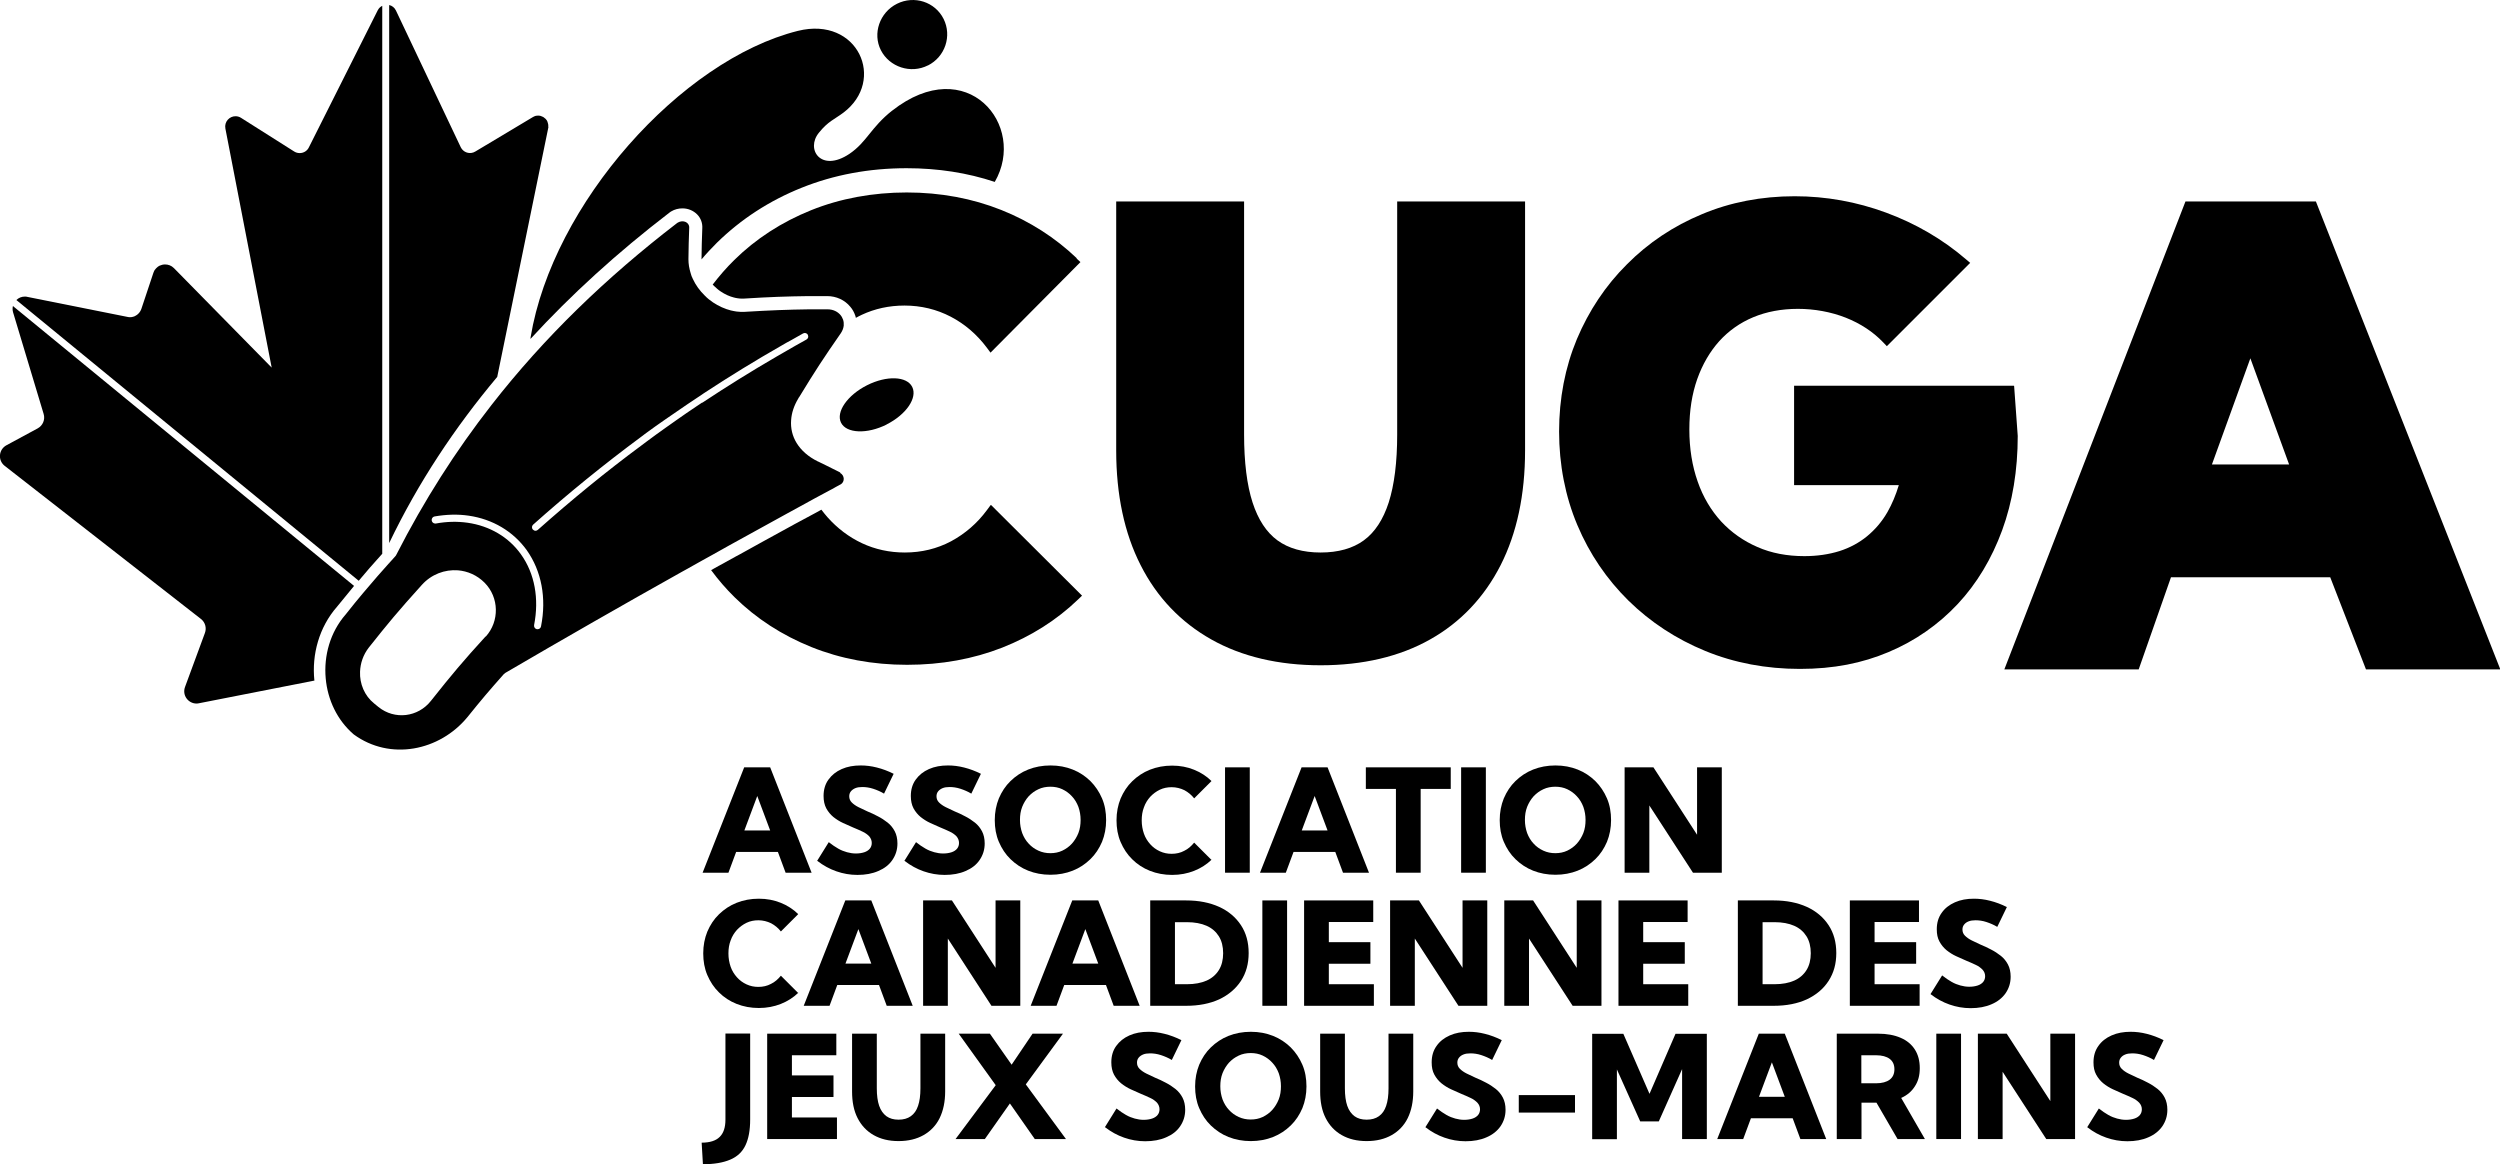 <?xml version="1.0" encoding="UTF-8"?>
<svg id="Labels" xmlns="http://www.w3.org/2000/svg" viewBox="0 0 158.73 73.92">
  <defs>
    <style>
      .cls-1, .cls-2 {
        stroke-width: 0px;
      }

      .cls-2 {
        fill-rule: evenodd;
      }
    </style>
  </defs>
  <g>
    <g>
      <path class="cls-1" d="m88.71,27.59c0,1.75-.18,3.2-.54,4.32-.35,1.08-.88,1.89-1.58,2.4-.7.51-1.62.77-2.74.77s-2.04-.26-2.74-.77c-.7-.51-1.23-1.32-1.58-2.4-.36-1.11-.54-2.57-.54-4.32v-14.8h-8.12v15.82c0,2.8.52,5.25,1.55,7.27,1.03,2.04,2.55,3.63,4.49,4.72,1.93,1.09,4.27,1.64,6.94,1.64s5.02-.55,6.95-1.64c1.94-1.09,3.44-2.68,4.48-4.72,1.03-2.03,1.55-4.47,1.55-7.27v-15.82h-8.12v14.8Z"/>
      <path class="cls-1" d="m127.86,24.49h-13.95v6.31h6.65c-.19.63-.43,1.2-.72,1.71-.35.61-.79,1.12-1.3,1.54-.5.41-1.09.73-1.75.94-.67.21-1.42.32-2.23.32-1.09,0-2.1-.19-2.98-.58-.88-.38-1.66-.93-2.3-1.62-.64-.7-1.15-1.55-1.49-2.53-.35-.99-.53-2.1-.53-3.31s.17-2.26.5-3.2c.33-.93.8-1.74,1.4-2.41.6-.66,1.32-1.17,2.16-1.52.84-.35,1.79-.53,2.83-.53s2.1.19,3.04.56c.93.37,1.73.89,2.37,1.56l.24.25,5.29-5.29-.27-.23c-1.49-1.28-3.2-2.27-5.07-2.96-1.87-.69-3.82-1.04-5.8-1.04-2.1,0-4.09.38-5.89,1.14-1.81.75-3.41,1.82-4.76,3.18-1.36,1.35-2.42,2.95-3.18,4.75-.75,1.8-1.13,3.78-1.13,5.87s.39,4.12,1.16,5.94c.77,1.83,1.87,3.44,3.25,4.8,1.39,1.36,3.02,2.43,4.87,3.19,1.85.76,3.87,1.14,6.01,1.14s3.95-.36,5.63-1.07c1.69-.71,3.16-1.74,4.38-3.04s2.17-2.89,2.83-4.69c.66-1.8.99-3.82.99-5.99l-.23-3.18Z"/>
      <path class="cls-1" d="m147.02,12.79h-8.26l-11.5,29.71h8.53l2.05-5.85h10.11l2.27,5.85h8.53l-11.71-29.71Zm-6.58,16.7l2.44-6.74,2.46,6.74h-4.9Z"/>
      <g>
        <path class="cls-1" d="m68.37,16.4c-1.36-1.3-2.97-2.34-4.8-3.07-1.83-.73-3.85-1.11-6-1.11s-4.22.38-6.08,1.13c-1.86.75-3.5,1.81-4.87,3.16-.5.49-.95,1.01-1.37,1.56.03.03.06.06.09.09.06.06.13.12.2.18.06.05.13.11.21.16.28.19.57.32.85.39h0s0,0,0,0c.08.02.16.04.25.05.08.01.16.02.24.02.04,0,.07,0,.11,0,1.73-.11,2.74-.14,4.13-.16.15,0,.29,0,.44,0,.02,0,.04,0,.06,0,.22,0,.45,0,.69,0,.58,0,1.12.25,1.47.68.14.16.24.35.31.55.02.05.03.1.04.15.12-.07.25-.13.37-.19.83-.39,1.74-.59,2.72-.59,1.05,0,2.04.24,2.94.71.9.47,1.67,1.14,2.29,1.97l.23.31,5.71-5.75-.25-.23Z"/>
        <path class="cls-1" d="m62.89,32.08l-.23.31c-.62.84-1.39,1.5-2.28,1.98-.89.47-1.87.71-2.93.71-.97,0-1.89-.2-2.72-.59-.83-.39-1.57-.95-2.2-1.66-.13-.15-.26-.31-.38-.47l-.07.04-.29.16h0s0,0,0,0c-.09.05-.19.1-.28.15-.18.1-.36.2-.54.29-.18.1-.36.19-.54.29l-.14.08-.15.08c-1.23.67-2.22,1.22-3.14,1.73h0s0,0,0,0c-.1.05-.18.1-.26.14h-.01s-.01.01-.01.01c-.39.21-.74.41-1.07.59h-.01s-.01.01-.01.01c-.09.05-.18.1-.27.15h0s0,0,0,0c-.07.04-.14.08-.21.12.45.61.95,1.19,1.49,1.72,1.37,1.35,3.01,2.41,4.87,3.16,1.86.75,3.9,1.13,6.08,1.13s4.2-.37,6.04-1.09c1.85-.73,3.47-1.76,4.82-3.06l.25-.24-5.78-5.76Z"/>
      </g>
    </g>
    <g>
      <path class="cls-1" d="m34.82,8.05s0,.05-.01.07l-3.24,15.81c-2.69,3.21-5.02,6.71-6.86,10.55V.32c.18.04.34.16.43.35l4.11,8.67c.06.12.14.21.25.28.13.08.28.11.43.09.08-.01.17-.04.25-.09l3.66-2.19s.06-.03.08-.04c.08-.04.17-.05.25-.05.11,0,.21.03.3.08.04.02.07.04.1.07.02.01.03.03.05.04.02.01.03.03.04.04.04.04.08.1.1.16h0c.04.1.06.21.05.33Z"/>
      <path class="cls-1" d="m19.97,43.21l-7.33,1.44c-.05.01-.1.02-.16.02-.53,0-.93-.53-.73-1.06l1.26-3.42c.12-.32.02-.68-.25-.89L.3,29.58c-.45-.35-.39-1.04.11-1.31l1.98-1.07c.33-.18.49-.56.38-.92l-1.94-6.45c-.04-.14-.04-.27-.01-.4l21.66,17.77c-.32.39-.67.81-1.08,1.32-1.14,1.3-1.61,3.03-1.44,4.68Z"/>
      <path class="cls-1" d="m22.77,36.87L1.04,19.05c.14-.14.33-.22.54-.22.05,0,.1,0,.16.02l6.35,1.27c.05.01.1.02.16.02.08,0,.16-.01.24-.04.04-.01.08-.03.11-.05.04-.02.07-.04.1-.06.03-.02.06-.05.09-.08.08-.08.15-.19.19-.31l.76-2.28s.03-.08.05-.12c.02-.04.04-.07.07-.1.01-.02.03-.03.04-.05.02-.02.03-.03.04-.04.03-.03.06-.05.09-.08.03-.02.07-.04.1-.06.11-.05.23-.08.35-.08.2,0,.4.07.56.23l6.21,6.32-2.94-15.18c-.08-.43.26-.78.64-.78.12,0,.24.03.35.1l3.38,2.14c.11.07.23.1.35.1.24,0,.47-.13.58-.36L23.98.66c.07-.14.17-.23.29-.29v34.79c-.59.65-1.04,1.17-1.49,1.71Z"/>
    </g>
    <g>
      <path class="cls-1" d="m24.69,35.77h.02v-.02s-.02.02-.02.02Z"/>
      <path class="cls-1" d="m53.37,30.01c-.37-.19-.63-.32-.92-.46-.12-.06-.25-.12-.41-.2-.04-.02-.07-.04-.11-.05-.61-.3-1.06-.7-1.35-1.17-.27-.44-.39-.94-.35-1.46.03-.45.18-.91.45-1.36.02-.04.04-.08.07-.11.98-1.61,1.52-2.44,2.64-4.05.1-.15.16-.31.18-.47.01-.13,0-.26-.04-.38-.04-.1-.09-.21-.16-.29-.18-.22-.47-.37-.83-.37-.24,0-.47,0-.68,0-.17,0-.33,0-.49,0-1.4.02-2.41.06-4.1.16-.17.01-.34,0-.51-.02-.12-.02-.24-.04-.36-.07-.4-.1-.78-.28-1.13-.51-.09-.06-.18-.13-.27-.2-.09-.07-.17-.15-.25-.23-.32-.31-.58-.67-.76-1.06-.06-.12-.11-.24-.14-.37-.09-.29-.14-.58-.14-.88.01-.8.02-1.21.05-2.01.01-.34-.39-.51-.72-.32-.02.01-.04.02-.06.04-4.49,3.45-8.42,7.24-11.77,11.54-2.28,2.92-4.29,6.07-6.04,9.5-.02.05-.05.09-.09.13-.13.14-.25.28-.37.41v.02h-.02c-.52.58-.94,1.06-1.36,1.56-.09.11-.19.23-.29.34-.33.39-.68.82-1.09,1.34-.99,1.13-1.4,2.63-1.27,4.06.12,1.35.72,2.65,1.78,3.56,2.31,1.69,5.45,1.05,7.22-1.1.9-1.12,1.36-1.66,2.31-2.73.03-.03.07-.06.1-.08,3.71-2.17,7.43-4.3,11.18-6.4.1-.06.19-.11.29-.16.36-.2.72-.4,1.07-.6.1-.06.19-.11.29-.16.1-.06.2-.11.29-.16.36-.2.72-.4,1.07-.6.1-.06.2-.11.29-.16,1.05-.58,2.09-1.15,3.14-1.73.1-.05.19-.11.29-.16.36-.2.72-.39,1.08-.59.1-.05.2-.11.29-.16.1-.05.2-.11.29-.16.36-.19.72-.39,1.08-.58.1-.05.2-.1.29-.16.11-.06.22-.12.33-.18,0,0,0,0,.01,0,.28-.16.27-.58-.04-.74Zm-22.54,10.4c-1.44,1.58-2.13,2.4-3.47,4.09-.82,1.04-2.3,1.22-3.33.39-.11-.09-.17-.14-.28-.23-.61-.49-.92-1.25-.89-2.01.02-.54.2-1.08.56-1.54.61-.77,1.08-1.35,1.55-1.91.54-.64,1.07-1.24,1.81-2.06.61-.68,1.46-.99,2.29-.93.62.05,1.22.31,1.69.78.94.94.96,2.46.08,3.43Zm3.52-.64c-.02.11-.11.18-.22.18-.01,0-.03,0-.04,0-.12-.02-.2-.14-.18-.26.33-1.68.04-3.27-.83-4.49-.78-1.1-1.99-1.81-3.39-2.01h0c-.64-.09-1.32-.08-2.02.05-.01,0-.02,0-.04,0-.11,0-.2-.08-.22-.19-.02-.12.06-.24.18-.26.75-.13,1.48-.15,2.16-.05h0c1.53.22,2.84,1,3.7,2.2.93,1.32,1.26,3.03.9,4.83Zm10.23-14.21c-.12.08-.24.16-.36.24-.43.29-.86.58-1.28.88-.11.08-.23.16-.34.24-.11.08-.23.16-.34.24-.41.29-.81.58-1.21.88-.11.08-.22.16-.32.24-2.26,1.67-4.44,3.46-6.58,5.36-.04.04-.1.06-.15.06-.06,0-.12-.03-.17-.08-.08-.09-.07-.23.02-.31,2.22-1.98,4.5-3.83,6.85-5.57.11-.08.22-.16.33-.25.41-.3.82-.59,1.24-.88.11-.08.23-.16.35-.24.12-.08.23-.16.35-.24.44-.31.88-.6,1.33-.9.12-.08.25-.16.37-.25,1.61-1.06,3.27-2.08,4.97-3.05.19-.11.39-.23.59-.33.25-.14.51-.29.76-.43.11-.06.25-.02.3.09.06.11.02.24-.09.3-.47.26-.95.53-1.41.8-.17.1-.35.2-.52.3-1.6.93-3.16,1.9-4.68,2.91Z"/>
    </g>
    <path class="cls-2" d="m58.91,4.16c1.1-.55,1.54-1.88,1-2.96s-1.86-1.51-2.96-.96-1.56,1.89-1.02,2.95,1.89,1.52,2.99.96Z"/>
    <path class="cls-2" d="m56.66,7.01c-1.39,1.1-1.61,2-2.73,2.76-1.81,1.21-2.8-.3-1.93-1.35.58-.72.98-.84,1.54-1.26,2.74-2.05.94-6.15-2.88-5.2-7.43,1.86-15.57,10.99-16.97,19.45,0,.04,0,.07-.01.11,2.59-2.82,5.5-5.47,8.81-8.01.04-.03.08-.06.11-.08h.01s.01-.01.01-.01c.22-.13.46-.19.71-.19.36,0,.69.14.93.38.23.23.35.55.33.88-.03.78-.04,1.17-.05,1.98.31-.37.64-.72.98-1.06,1.52-1.49,3.33-2.67,5.38-3.49,2.04-.82,4.28-1.24,6.66-1.24,1.98,0,3.86.29,5.6.87,2.07-3.58-1.76-8.26-6.52-4.52Z"/>
    <path class="cls-2" d="m56.29,26.95c1.25-.63,1.97-1.69,1.63-2.38s-1.62-.74-2.87-.11-1.99,1.7-1.65,2.38,1.65.74,2.9.11Z"/>
  </g>
  <g>
    <path class="cls-1" d="m46.26,55.41h-1.65l2.64-6.69h1.65l2.63,6.69h-1.65l-.49-1.32h-2.65l-.49,1.32Zm.99-2.68h1.65l-.82-2.19-.82,2.19Z"/>
    <path class="cls-1" d="m51.88,54.66l.74-1.19c.21.17.41.3.6.41.19.11.38.18.56.23.18.05.37.08.56.08.21,0,.39-.03.54-.08.15-.05.27-.13.35-.23.08-.1.12-.22.12-.36,0-.16-.06-.3-.16-.42-.11-.11-.25-.22-.43-.3-.18-.09-.38-.17-.59-.26-.21-.09-.43-.19-.65-.29s-.42-.23-.61-.38c-.18-.15-.33-.33-.45-.55-.11-.21-.17-.47-.17-.78,0-.4.1-.75.31-1.04s.48-.51.84-.67c.36-.16.76-.23,1.21-.23.33,0,.67.04,1.02.13.36.09.71.22,1.07.4l-.61,1.26c-.21-.13-.45-.23-.69-.31-.25-.08-.48-.11-.69-.11-.17,0-.32.02-.44.07s-.22.12-.29.21c-.07.09-.1.19-.1.31,0,.15.05.28.16.39.11.11.25.21.43.3.18.09.37.18.57.27.22.09.44.19.66.31.22.11.43.25.62.4.19.15.34.34.45.55.11.21.17.47.17.77,0,.4-.11.74-.32,1.05s-.51.54-.89.7c-.38.17-.83.25-1.33.25-.47,0-.91-.08-1.34-.23-.43-.15-.83-.37-1.19-.65Z"/>
    <path class="cls-1" d="m57.42,54.66l.74-1.19c.21.17.41.3.6.41.19.11.38.18.56.23.18.05.37.08.56.08.21,0,.39-.03.54-.08.15-.05.27-.13.35-.23.08-.1.12-.22.12-.36,0-.16-.06-.3-.16-.42-.11-.11-.25-.22-.43-.3-.18-.09-.38-.17-.59-.26-.21-.09-.43-.19-.65-.29s-.42-.23-.61-.38c-.18-.15-.33-.33-.45-.55-.11-.21-.17-.47-.17-.78,0-.4.1-.75.31-1.04s.48-.51.84-.67c.36-.16.76-.23,1.21-.23.33,0,.67.04,1.02.13.36.09.71.22,1.07.4l-.61,1.26c-.21-.13-.45-.23-.69-.31-.25-.08-.48-.11-.69-.11-.17,0-.32.02-.44.07s-.22.12-.29.21c-.07.09-.1.19-.1.31,0,.15.05.28.16.39.11.11.25.21.43.3.18.09.37.18.57.27.22.09.44.19.66.31.22.11.43.25.62.4.19.15.34.34.45.55.11.21.17.47.17.77,0,.4-.11.74-.32,1.05s-.51.54-.89.7c-.38.17-.83.25-1.33.25-.47,0-.91-.08-1.34-.23-.43-.15-.83-.37-1.19-.65Z"/>
    <path class="cls-1" d="m66.69,55.54c-.51,0-.98-.09-1.41-.26-.43-.17-.8-.42-1.12-.73-.32-.31-.56-.68-.74-1.1-.18-.42-.26-.88-.26-1.38s.09-.96.26-1.38c.18-.42.42-.79.74-1.1.32-.31.69-.56,1.12-.73.43-.17.9-.26,1.42-.26s.98.09,1.41.26.8.42,1.12.73c.31.31.56.68.74,1.1.18.42.26.88.26,1.38s-.09.96-.26,1.38c-.18.42-.42.79-.74,1.1-.32.31-.69.56-1.12.73s-.9.26-1.41.26Zm0-1.37c.27,0,.53-.05.76-.16.23-.11.44-.26.61-.45.17-.19.31-.42.41-.67.1-.26.14-.53.14-.83s-.05-.57-.14-.83c-.1-.26-.23-.48-.41-.67-.17-.19-.38-.34-.61-.45-.23-.11-.49-.16-.76-.16s-.53.05-.76.16c-.24.11-.44.26-.62.45-.17.19-.31.42-.41.67-.1.26-.14.53-.14.83s.05.57.14.83c.1.26.23.48.41.67.17.19.38.34.62.45.24.11.49.16.76.16Z"/>
    <path class="cls-1" d="m76.93,54.58c-.31.3-.68.54-1.11.71-.43.17-.89.26-1.4.26s-.98-.09-1.41-.26-.81-.42-1.12-.73c-.32-.31-.56-.68-.74-1.1-.18-.42-.26-.88-.26-1.38s.09-.96.26-1.38c.18-.42.42-.79.74-1.1.32-.31.69-.56,1.12-.73s.9-.26,1.41-.26.97.09,1.39.26c.42.17.8.41,1.11.72l-1.1,1.1c-.17-.22-.38-.39-.62-.52-.25-.12-.52-.19-.81-.19-.27,0-.52.05-.75.16-.23.11-.43.26-.61.45-.17.19-.31.41-.4.67-.1.26-.14.53-.14.83s.05.58.14.84.23.48.4.67c.17.19.37.34.61.45s.48.16.75.16c.29,0,.56-.06.8-.19.25-.12.45-.3.63-.52l1.11,1.11Z"/>
    <path class="cls-1" d="m79.35,55.41h-1.57v-6.69h1.57v6.69Z"/>
    <path class="cls-1" d="m81.65,55.41h-1.65l2.64-6.69h1.65l2.63,6.69h-1.65l-.49-1.32h-2.65l-.49,1.32Zm.99-2.68h1.65l-.82-2.19-.82,2.19Z"/>
    <path class="cls-1" d="m90.2,55.41h-1.57v-5.32h-1.91v-1.37h5.39v1.37h-1.91v5.32Z"/>
    <path class="cls-1" d="m94.34,55.41h-1.57v-6.69h1.57v6.69Z"/>
    <path class="cls-1" d="m98.75,55.54c-.51,0-.98-.09-1.41-.26-.43-.17-.8-.42-1.12-.73-.32-.31-.56-.68-.74-1.1-.18-.42-.26-.88-.26-1.38s.09-.96.26-1.38c.18-.42.42-.79.74-1.1.32-.31.69-.56,1.12-.73.43-.17.9-.26,1.42-.26s.98.09,1.41.26c.43.17.8.42,1.12.73.31.31.56.68.74,1.1.18.42.26.88.26,1.38s-.09.96-.26,1.38c-.18.42-.42.79-.74,1.1-.32.31-.69.56-1.12.73-.43.17-.9.26-1.41.26Zm0-1.37c.27,0,.53-.05.76-.16.23-.11.44-.26.61-.45.17-.19.31-.42.41-.67.1-.26.14-.53.14-.83s-.05-.57-.14-.83c-.1-.26-.23-.48-.41-.67-.17-.19-.38-.34-.61-.45-.23-.11-.49-.16-.76-.16s-.53.05-.76.16c-.24.11-.44.26-.62.45-.17.19-.31.42-.41.67-.1.26-.14.53-.14.83s.05.57.14.83c.1.26.23.48.41.67.17.19.38.34.62.45s.49.16.76.16Z"/>
    <path class="cls-1" d="m109.32,55.41h-1.83l-2.77-4.27v4.27h-1.57v-6.69h1.83l2.77,4.28v-4.28h1.57v6.69Z"/>
    <path class="cls-1" d="m50.69,63.03c-.31.3-.68.54-1.11.71-.43.17-.89.26-1.4.26s-.98-.09-1.41-.26-.81-.42-1.12-.73c-.32-.31-.56-.68-.74-1.1-.18-.42-.26-.88-.26-1.38s.09-.96.26-1.38c.18-.42.42-.79.74-1.1.32-.31.69-.56,1.12-.73s.9-.26,1.41-.26.97.09,1.39.26c.42.17.8.41,1.11.72l-1.1,1.1c-.17-.22-.38-.39-.62-.52-.25-.12-.52-.19-.81-.19-.27,0-.52.05-.75.16-.23.11-.43.26-.61.45-.17.19-.31.41-.4.67-.1.26-.14.53-.14.83s.05.58.14.84.23.48.4.67c.17.19.37.34.61.45s.48.16.75.16c.29,0,.56-.06.8-.19.25-.12.45-.3.63-.52l1.11,1.11Z"/>
    <path class="cls-1" d="m52.68,63.86h-1.65l2.64-6.69h1.65l2.63,6.69h-1.65l-.49-1.32h-2.65l-.49,1.32Zm.99-2.68h1.65l-.82-2.19-.82,2.19Z"/>
    <path class="cls-1" d="m64.78,63.86h-1.83l-2.77-4.27v4.27h-1.57v-6.69h1.83l2.77,4.28v-4.28h1.57v6.69Z"/>
    <path class="cls-1" d="m67.09,63.86h-1.65l2.64-6.69h1.65l2.63,6.69h-1.65l-.49-1.32h-2.65l-.49,1.32Zm.99-2.68h1.65l-.82-2.19-.82,2.19Z"/>
    <path class="cls-1" d="m73.03,63.86v-6.69h2.28c.81,0,1.5.14,2.1.41.59.27,1.05.66,1.38,1.16.33.5.49,1.09.49,1.77s-.16,1.26-.49,1.77c-.33.5-.79.89-1.38,1.17-.59.27-1.29.41-2.1.41h-2.28Zm1.57-1.37h.76c.49,0,.91-.08,1.25-.23.34-.15.6-.38.78-.67.18-.29.27-.65.27-1.07s-.09-.78-.27-1.07c-.18-.29-.44-.52-.78-.67-.34-.15-.76-.23-1.25-.23h-.76v3.95Z"/>
    <path class="cls-1" d="m81.72,63.86h-1.57v-6.69h1.57v6.69Z"/>
    <path class="cls-1" d="m82.8,63.86v-6.69h4.39v1.37h-2.82v1.28h2.64v1.37h-2.64v1.3h2.86v1.37h-4.43Z"/>
    <path class="cls-1" d="m94.43,63.86h-1.83l-2.77-4.27v4.27h-1.57v-6.69h1.83l2.77,4.28v-4.28h1.57v6.69Z"/>
    <path class="cls-1" d="m101.68,63.86h-1.83l-2.77-4.27v4.27h-1.57v-6.69h1.83l2.77,4.28v-4.28h1.57v6.69Z"/>
    <path class="cls-1" d="m102.76,63.86v-6.69h4.39v1.37h-2.82v1.28h2.64v1.37h-2.64v1.3h2.86v1.37h-4.43Z"/>
    <path class="cls-1" d="m110.34,63.86v-6.69h2.28c.81,0,1.5.14,2.1.41.59.27,1.05.66,1.38,1.16.33.5.49,1.09.49,1.77s-.16,1.26-.49,1.77-.79.89-1.38,1.17c-.59.27-1.29.41-2.1.41h-2.28Zm1.57-1.37h.76c.49,0,.91-.08,1.25-.23.34-.15.6-.38.78-.67.18-.29.27-.65.27-1.07s-.09-.78-.27-1.07c-.18-.29-.44-.52-.78-.67-.34-.15-.76-.23-1.25-.23h-.76v3.95Z"/>
    <path class="cls-1" d="m117.45,63.86v-6.69h4.39v1.37h-2.82v1.28h2.64v1.37h-2.64v1.3h2.86v1.37h-4.43Z"/>
    <path class="cls-1" d="m122.57,63.12l.74-1.19c.21.17.41.3.6.41.19.11.38.18.56.23.18.05.37.08.56.08.21,0,.39-.03.54-.08.15-.05.27-.13.35-.23.08-.1.12-.22.12-.36,0-.16-.06-.3-.17-.42-.11-.11-.25-.22-.43-.3-.18-.09-.38-.17-.59-.26-.21-.09-.43-.19-.65-.29-.22-.1-.42-.23-.61-.38-.18-.15-.33-.33-.45-.55s-.17-.47-.17-.78c0-.4.1-.75.31-1.04.2-.29.48-.51.84-.67.36-.16.76-.23,1.21-.23.33,0,.67.04,1.02.13.36.09.71.22,1.07.4l-.61,1.26c-.21-.13-.45-.23-.69-.31s-.48-.11-.69-.11c-.17,0-.32.02-.44.07-.13.05-.22.12-.29.21-.07.09-.1.19-.1.31,0,.15.05.28.16.39.11.11.25.21.43.3.18.09.37.18.57.27.22.09.44.19.66.31.22.11.43.25.62.4.19.15.34.34.45.55s.17.47.17.77c0,.4-.11.74-.32,1.05-.21.3-.51.54-.89.7-.38.17-.83.25-1.33.25-.47,0-.91-.08-1.34-.23-.43-.15-.83-.37-1.19-.65Z"/>
    <path class="cls-1" d="m44.63,73.92l-.08-1.37c.51,0,.9-.12,1.14-.36.25-.24.37-.61.37-1.1v-5.47h1.57v5.46c0,.68-.1,1.22-.3,1.64s-.52.72-.97.91-1.02.29-1.74.29Z"/>
    <path class="cls-1" d="m48.71,72.32v-6.69h4.39v1.37h-2.82v1.28h2.64v1.37h-2.64v1.3h2.86v1.37h-4.43Z"/>
    <path class="cls-1" d="m60.01,65.63v3.67c0,.65-.12,1.22-.35,1.69s-.58.83-1.02,1.08-.97.38-1.59.38-1.14-.13-1.58-.38c-.44-.25-.78-.61-1.02-1.08s-.35-1.03-.35-1.69v-3.67h1.57v3.47c0,.45.05.82.15,1.11.1.29.26.51.46.66.21.15.46.22.77.22s.57-.07.78-.22.36-.36.46-.66c.1-.29.15-.66.15-1.11v-3.47h1.57Z"/>
    <path class="cls-1" d="m67.68,72.32h-1.98l-1.58-2.26-1.59,2.26h-1.86l2.55-3.42-2.35-3.27h1.98l1.38,1.97,1.33-1.97h1.93l-2.36,3.22,2.55,3.47Z"/>
    <path class="cls-1" d="m70.15,71.57l.74-1.19c.21.17.41.3.6.41.19.11.38.18.56.23.18.05.37.08.56.08.21,0,.39-.03.54-.08.15-.05.27-.13.35-.23.08-.1.12-.22.12-.36,0-.16-.06-.3-.16-.42-.11-.11-.25-.22-.43-.3-.18-.09-.38-.17-.59-.26-.21-.09-.43-.19-.65-.29s-.42-.23-.61-.38c-.18-.15-.33-.33-.45-.55-.11-.21-.17-.47-.17-.78,0-.4.1-.75.31-1.04s.48-.51.84-.67c.36-.16.76-.23,1.21-.23.33,0,.67.04,1.02.13.36.09.71.22,1.07.4l-.61,1.26c-.21-.13-.45-.23-.69-.31-.25-.08-.48-.11-.69-.11-.17,0-.32.02-.44.07s-.22.12-.29.21c-.07.09-.1.19-.1.31,0,.15.05.28.16.39.11.11.25.21.43.3.18.09.37.18.57.27.22.09.44.19.66.31.22.11.43.25.62.4.19.15.34.34.45.55.11.21.17.47.17.77,0,.4-.11.74-.32,1.05s-.51.54-.89.7c-.38.17-.83.25-1.33.25-.47,0-.91-.08-1.34-.23-.43-.15-.83-.37-1.19-.65Z"/>
    <path class="cls-1" d="m79.41,72.45c-.51,0-.98-.09-1.41-.26-.43-.17-.8-.42-1.12-.73-.32-.31-.56-.68-.74-1.1-.18-.42-.26-.88-.26-1.38s.09-.96.26-1.38c.18-.42.42-.79.74-1.1.32-.31.69-.56,1.12-.73.43-.17.9-.26,1.42-.26s.98.09,1.41.26.8.42,1.12.73c.31.31.56.68.74,1.1.18.42.26.88.26,1.38s-.09.96-.26,1.38c-.18.42-.42.79-.74,1.1-.32.31-.69.56-1.12.73s-.9.26-1.41.26Zm0-1.37c.27,0,.53-.05.76-.16.23-.11.44-.26.61-.45.17-.19.31-.42.41-.67.1-.26.14-.53.14-.83s-.05-.57-.14-.83c-.1-.26-.23-.48-.41-.67-.17-.19-.38-.34-.61-.45-.23-.11-.49-.16-.76-.16s-.53.05-.76.16c-.24.11-.44.26-.62.45-.17.19-.31.42-.41.67-.1.26-.14.53-.14.83s.05.57.14.83c.1.26.23.48.41.67.17.19.38.34.62.45.24.11.49.16.76.16Z"/>
    <path class="cls-1" d="m89.73,65.63v3.67c0,.65-.12,1.22-.35,1.69s-.58.83-1.02,1.08-.97.38-1.59.38-1.14-.13-1.58-.38c-.44-.25-.78-.61-1.02-1.08s-.35-1.03-.35-1.69v-3.67h1.57v3.47c0,.45.05.82.15,1.11.1.29.26.51.46.66.21.15.46.22.77.22s.57-.07.78-.22.36-.36.46-.66c.1-.29.15-.66.15-1.11v-3.47h1.57Z"/>
    <path class="cls-1" d="m90.5,71.57l.74-1.19c.21.17.41.3.6.41.19.11.38.18.56.23.18.05.37.08.56.08.21,0,.39-.03.54-.08.15-.05.27-.13.35-.23.08-.1.12-.22.12-.36,0-.16-.06-.3-.17-.42-.11-.11-.25-.22-.43-.3-.18-.09-.38-.17-.59-.26-.21-.09-.43-.19-.65-.29-.22-.1-.42-.23-.61-.38-.18-.15-.33-.33-.45-.55s-.17-.47-.17-.78c0-.4.1-.75.31-1.04.2-.29.48-.51.84-.67.36-.16.76-.23,1.21-.23.33,0,.67.04,1.02.13.36.09.71.22,1.07.4l-.61,1.26c-.21-.13-.45-.23-.69-.31s-.48-.11-.69-.11c-.17,0-.32.02-.44.07-.13.05-.22.12-.29.21-.07.09-.1.19-.1.31,0,.15.05.28.16.39.11.11.25.21.43.3.18.09.37.18.57.27.22.09.44.19.66.31.22.11.43.25.62.4.19.15.34.34.45.55s.17.47.17.77c0,.4-.11.74-.32,1.05-.21.3-.51.54-.89.7-.38.17-.83.25-1.33.25-.47,0-.91-.08-1.34-.23-.43-.15-.83-.37-1.19-.65Z"/>
    <path class="cls-1" d="m100,70.64h-3.57v-1.11h3.57v1.11Z"/>
    <path class="cls-1" d="m108.37,72.32h-1.57v-4.44l-1.48,3.32h-1.18l-1.48-3.3v4.43h-1.57v-6.69h1.98l1.66,3.81,1.65-3.81h1.99v6.69Z"/>
    <path class="cls-1" d="m110.68,72.32h-1.65l2.64-6.69h1.65l2.63,6.69h-1.64l-.49-1.32h-2.65l-.49,1.32Zm.99-2.68h1.65l-.82-2.19-.82,2.19Z"/>
    <path class="cls-1" d="m122.21,72.32h-1.73l-1.34-2.31h-.95v2.31h-1.57v-6.69h2.62c.56,0,1.04.09,1.43.26.4.17.7.42.91.75s.31.72.31,1.18-.1.83-.31,1.15c-.2.32-.49.57-.87.74l1.5,2.6Zm-4.03-3.54h.93c.38,0,.67-.08.87-.23.2-.15.3-.37.3-.66s-.1-.51-.3-.66-.49-.23-.87-.23h-.93v1.78Z"/>
    <path class="cls-1" d="m124.51,72.32h-1.57v-6.69h1.57v6.69Z"/>
    <path class="cls-1" d="m131.75,72.32h-1.83l-2.77-4.27v4.27h-1.57v-6.69h1.83l2.77,4.28v-4.28h1.57v6.69Z"/>
    <path class="cls-1" d="m132.52,71.57l.74-1.19c.21.17.41.3.6.41.19.11.38.18.56.23.18.05.37.08.56.08.21,0,.39-.03.54-.08.15-.05.27-.13.35-.23.08-.1.12-.22.12-.36,0-.16-.06-.3-.17-.42-.11-.11-.25-.22-.43-.3-.18-.09-.38-.17-.59-.26-.21-.09-.43-.19-.65-.29-.22-.1-.42-.23-.61-.38-.18-.15-.33-.33-.45-.55s-.17-.47-.17-.78c0-.4.1-.75.31-1.04.2-.29.48-.51.84-.67.36-.16.76-.23,1.21-.23.33,0,.67.04,1.02.13.36.09.71.22,1.07.4l-.61,1.26c-.21-.13-.45-.23-.69-.31s-.48-.11-.69-.11c-.17,0-.32.02-.44.07-.13.05-.22.12-.29.21-.07.09-.1.19-.1.31,0,.15.05.28.16.39.11.11.25.21.43.3.18.09.37.18.57.27.22.09.44.19.66.31.22.11.43.25.62.4.19.15.34.34.45.55s.17.47.17.77c0,.4-.11.74-.32,1.05-.21.3-.51.54-.89.7-.38.17-.83.25-1.33.25-.47,0-.91-.08-1.34-.23-.43-.15-.83-.37-1.19-.65Z"/>
  </g>
</svg>